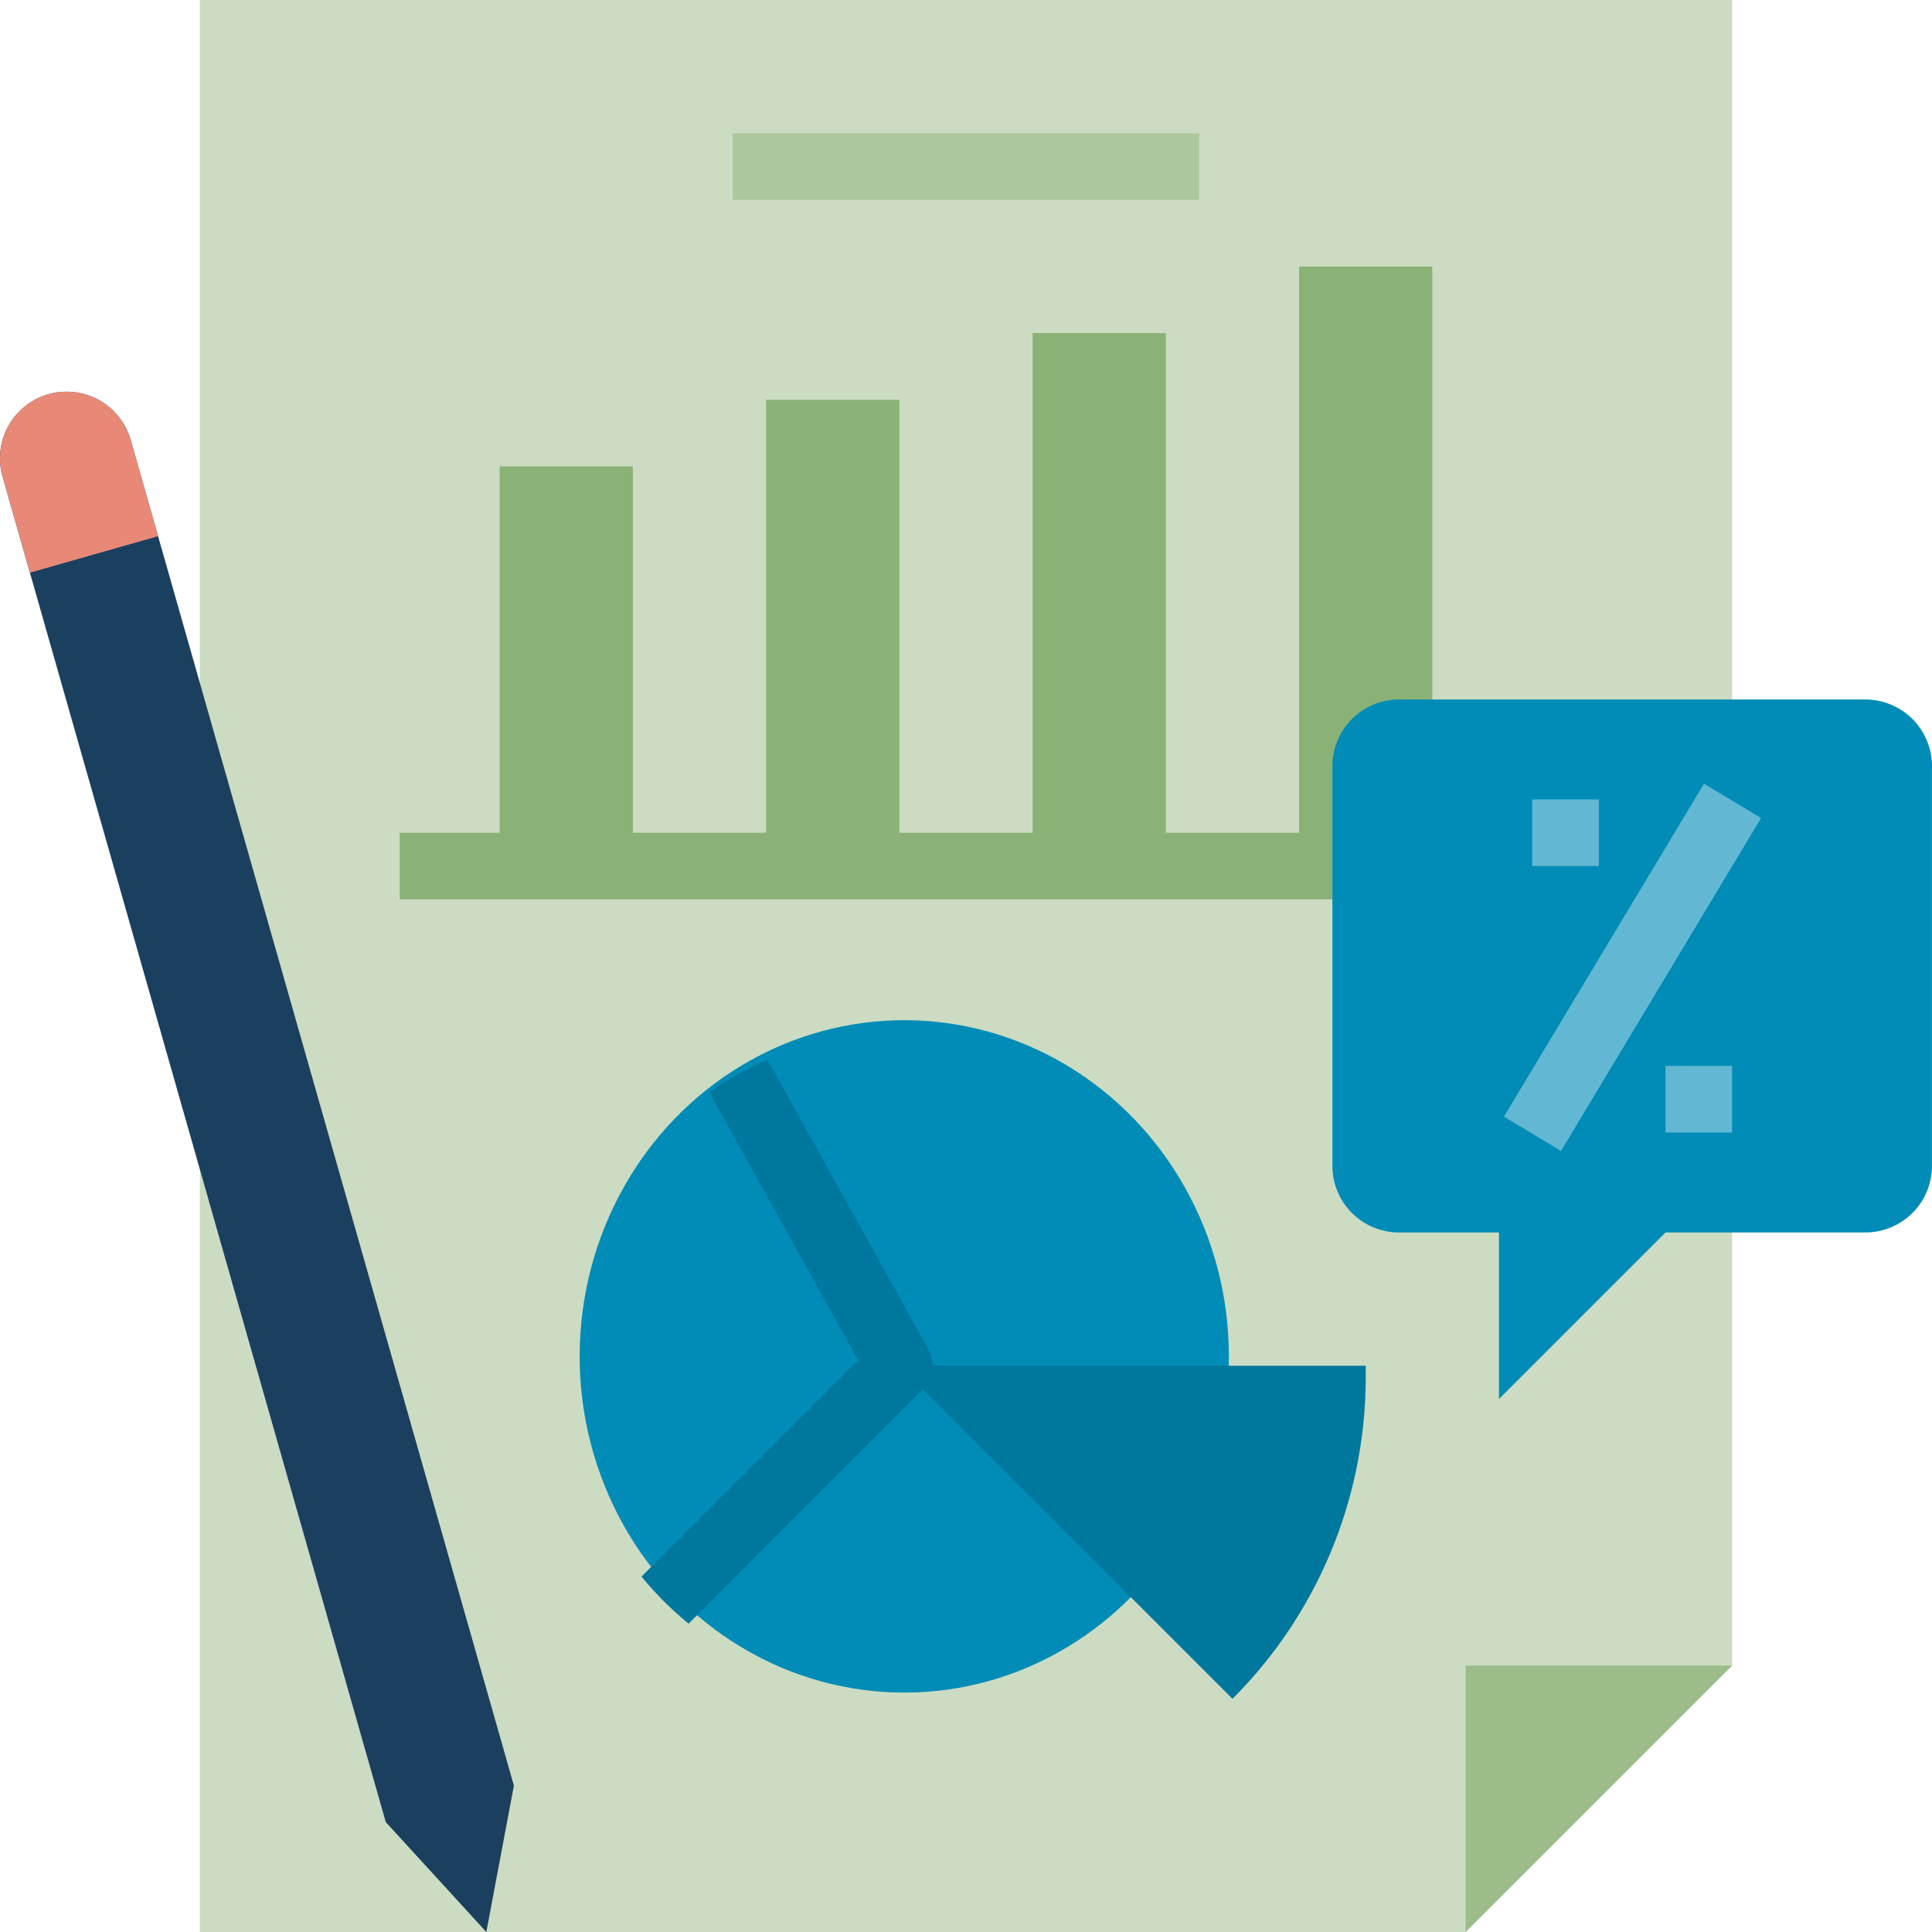 <svg xmlns="http://www.w3.org/2000/svg" width="83.325" height="83.324" viewBox="0 0 83.325 83.324">
  <g id="Grupo_1066761" data-name="Grupo 1066761" transform="translate(-285 -18333)">
    <g id="FLAT" transform="translate(261 18309)">
      <path id="Trazado_613563" data-name="Trazado 613563" d="M138.085,24V95.832l-11.493,11.493H72V24Z" transform="translate(-39.381)" fill="#ccdcc2"/>
      <ellipse id="Elipse_5648" data-name="Elipse 5648" cx="14" cy="14.5" rx="14" ry="14.5" transform="translate(49 68)" fill="#008cb7"/>
      <path id="Trazado_613564" data-name="Trazado 613564" d="M387.493,424,376,435.493V424Z" transform="translate(-288.789 -328.168)" fill="#9cbd8a"/>
      <path id="Trazado_613565" data-name="Trazado 613565" d="M40.638,179.763l4.337,4.74,1.189-6.314L29.637,120.158a2.873,2.873,0,1,0-5.527,1.574Z" transform="translate(0 -77.178)" fill="#1b3f5e"/>
      <path id="Trazado_613566" data-name="Trazado 613566" d="M200,56h20.113v2.873H200Z" transform="translate(-144.394 -26.253)" fill="#abc79b"/>
      <g id="Grupo_1015864" data-name="Grupo 1015864" transform="translate(41.239 35.493)">
        <path id="Trazado_613567" data-name="Trazado 613567" d="M120,224h48.845v2.873H120Z" transform="translate(-120 -199.577)" fill="#8bb276"/>
        <path id="Trazado_613568" data-name="Trazado 613568" d="M144,153.24V136h5.747v17.24" transform="translate(-139.69 -127.38)" fill="#8bb276"/>
        <path id="Trazado_613569" data-name="Trazado 613569" d="M208,140.113V120h5.747v20.113" transform="translate(-192.197 -114.253)" fill="#8bb276"/>
        <path id="Trazado_613570" data-name="Trazado 613570" d="M272,126.986V104h5.747v22.986" transform="translate(-244.704 -101.127)" fill="#8bb276"/>
        <path id="Trazado_613571" data-name="Trazado 613571" d="M336,88h5.747v25.859H336Z" transform="translate(-297.211 -88)" fill="#8bb276"/>
      </g>
      <path id="Trazado_613572" data-name="Trazado 613572" d="M366.986,214.986h-8.62l-7.183,7.183v-7.183h-4.31A2.873,2.873,0,0,1,344,212.113v-17.24A2.873,2.873,0,0,1,346.873,192h20.113a2.873,2.873,0,0,1,2.873,2.873v17.24A2.873,2.873,0,0,1,366.986,214.986Z" transform="translate(-262.535 -137.831)" fill="#008cb7"/>
      <path id="Trazado_613573" data-name="Trazado 613573" d="M0,0H16.754V2.873H0Z" transform="matrix(0.515, -0.857, 0.857, 0.515, 88.863, 72.159)" fill="#62b8d3"/>
      <path id="Trazado_613574" data-name="Trazado 613574" d="M392,216h2.873v2.873H392Z" transform="translate(-301.915 -157.521)" fill="#62b8d3"/>
      <path id="Trazado_613575" data-name="Trazado 613575" d="M424,280h2.873v2.873H424Z" transform="translate(-328.169 -210.028)" fill="#62b8d3"/>
      <path id="Trazado_613576" data-name="Trazado 613576" d="M240,352h20.113v.493a19.62,19.62,0,0,1-5.746,13.873Z" transform="translate(-177.211 -269.098)" fill="#00779c"/>
      <path id="Trazado_613577" data-name="Trazado 613577" d="M29.637,120.158a2.873,2.873,0,1,0-5.527,1.574l1.181,4.145,5.527-1.574Z" transform="translate(0 -77.178)" fill="#e88977"/>
      <path id="Trazado_613578" data-name="Trazado 613578" d="M183.5,278.526a14.335,14.335,0,0,0-2.51,1.4l6.415,11.546-9.341,9.341a14.454,14.454,0,0,0,2.032,2.032L190.2,292.736a1.437,1.437,0,0,0,.24-1.714Z" transform="translate(-126.396 -208.818)" fill="#00779c"/>
    </g>
  </g>
</svg>
